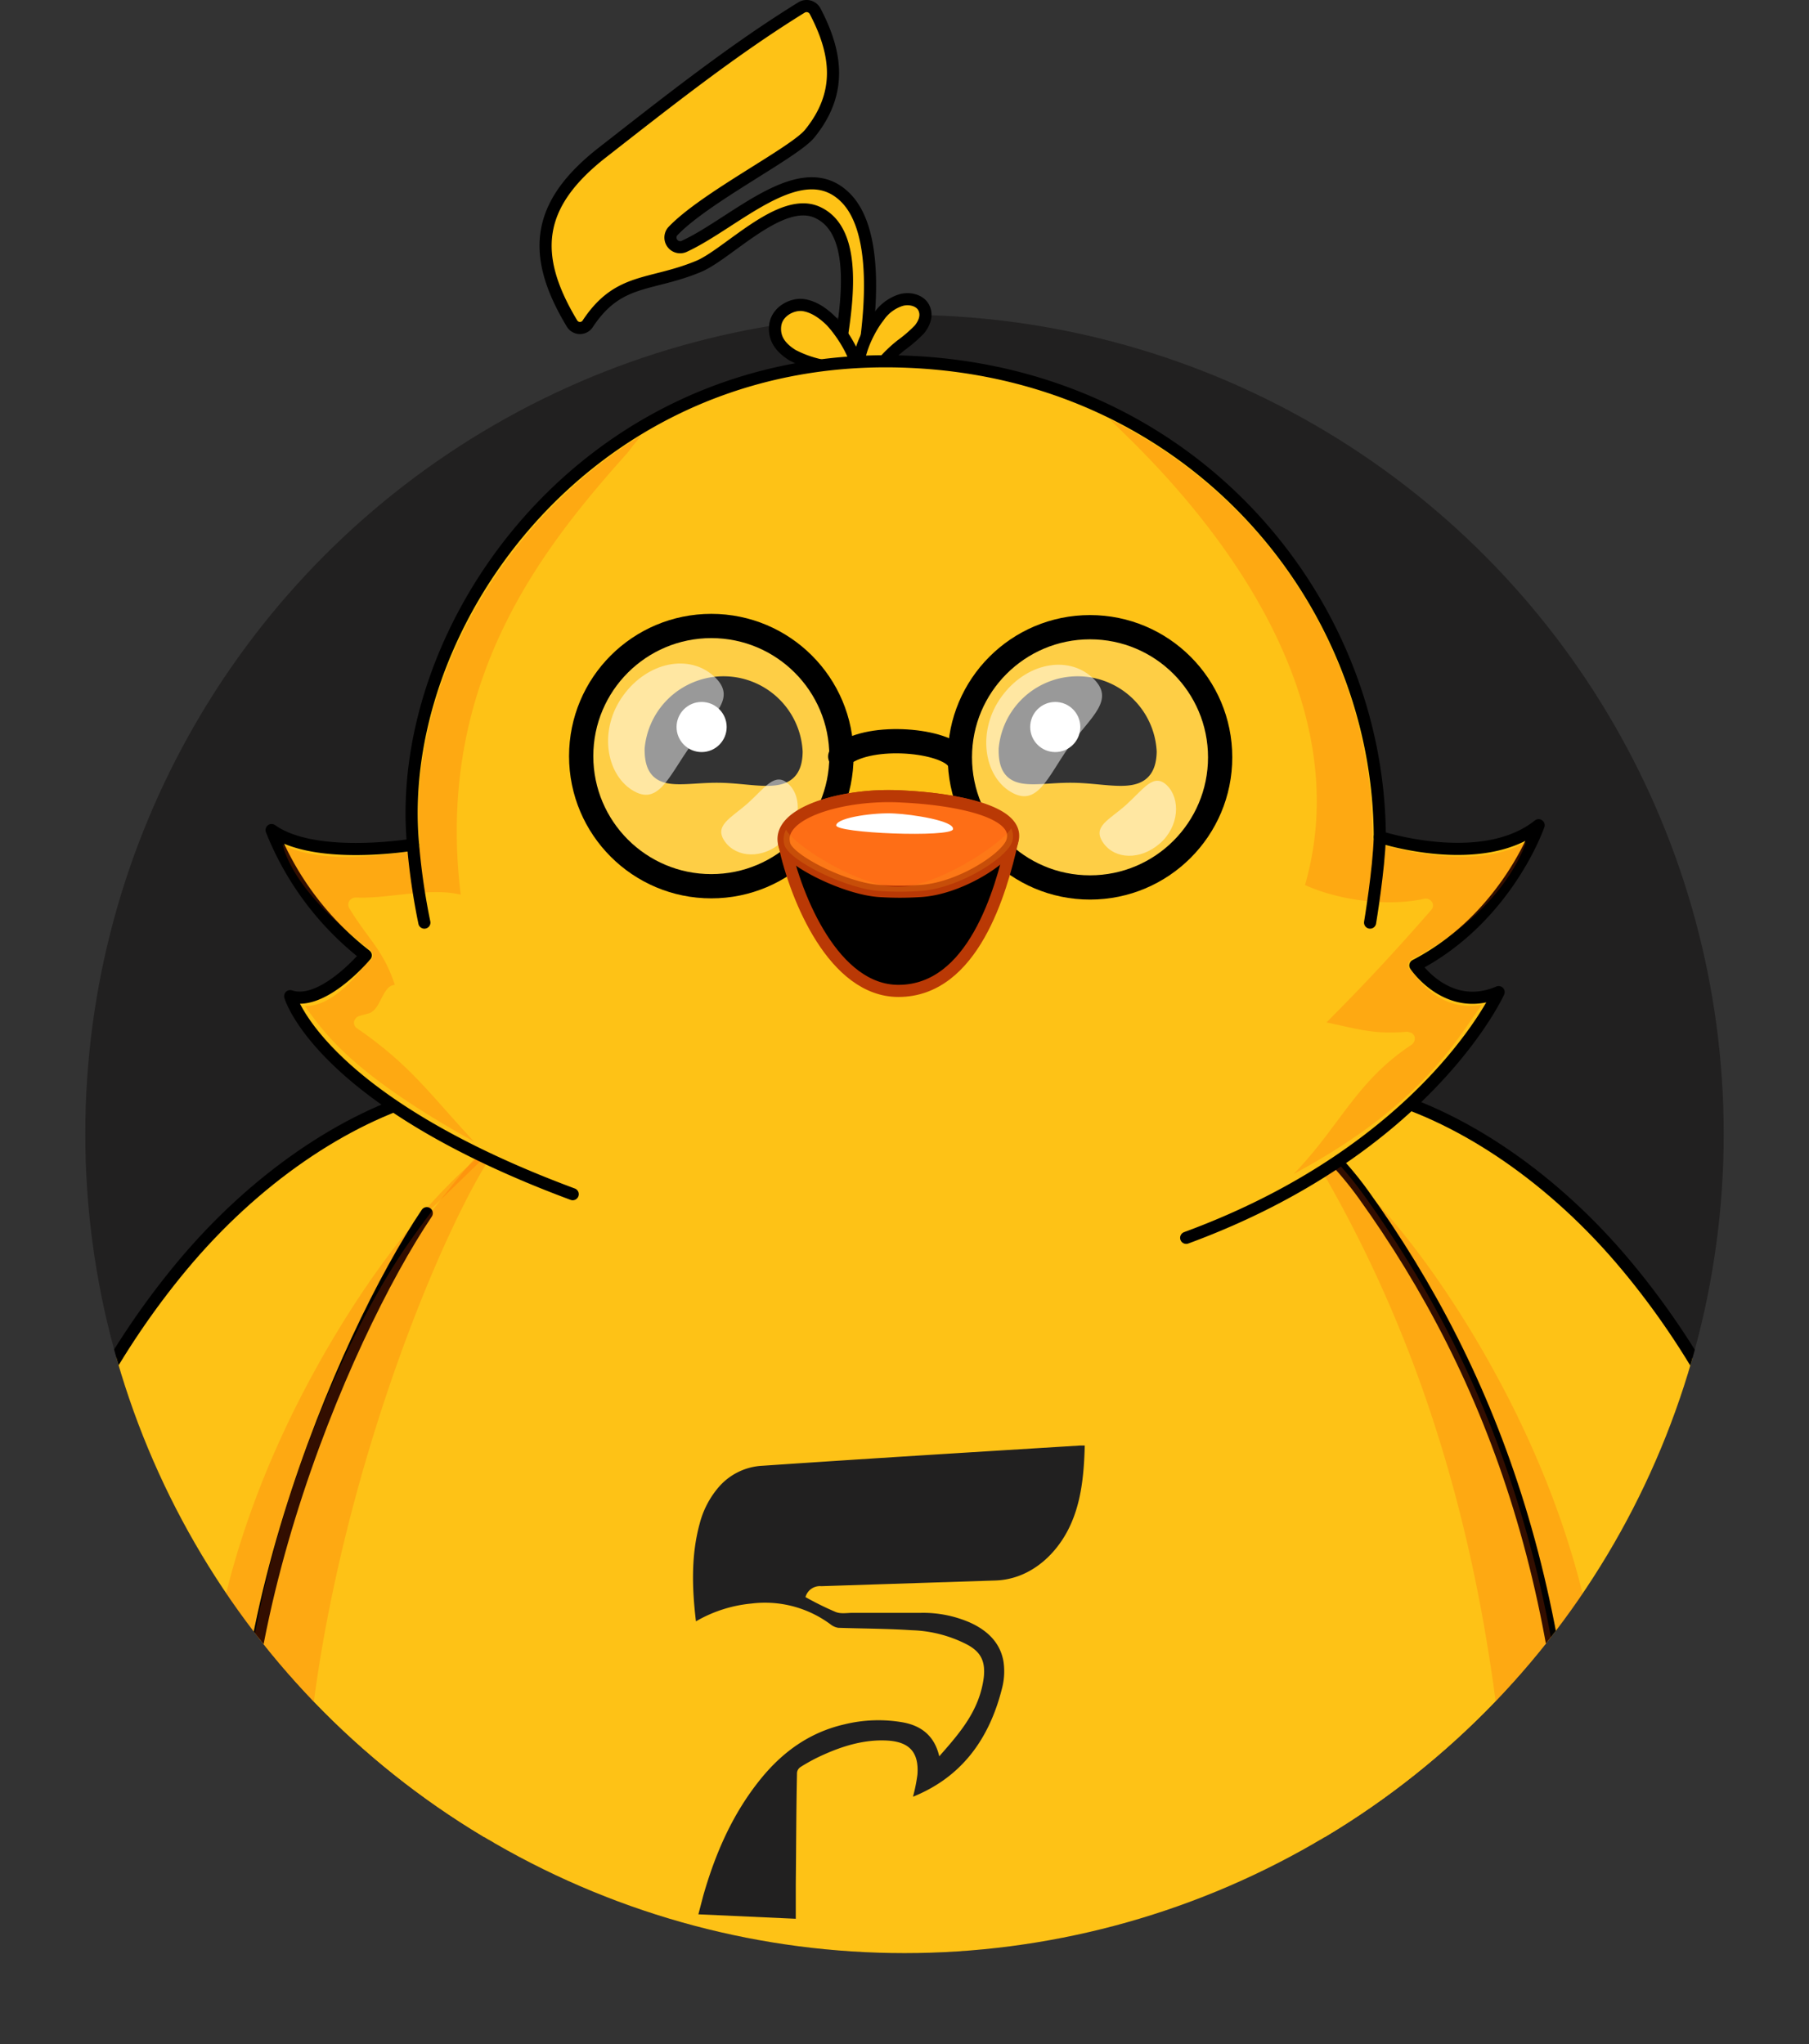 <svg id="Layer_1" data-name="Layer 1" xmlns="http://www.w3.org/2000/svg" xmlns:xlink="http://www.w3.org/1999/xlink" viewBox="0 0 447.6 505.8"><rect x="0" y="0" width="447.6" height="505.8" fill="#333333" stroke="none"/><defs><style>.cls-1,.cls-9{fill:none;}.cls-2{fill:#212020;}.cls-3{clip-path:url(#clip-path);}.cls-4{fill:#fec216;}.cls-4,.cls-6,.cls-9{stroke:#000;}.cls-11,.cls-12,.cls-4,.cls-6,.cls-9{stroke-linecap:round;stroke-linejoin:round;}.cls-11,.cls-12,.cls-4,.cls-6{stroke-width:3px;}.cls-5{fill:#ff4900;}.cls-13,.cls-5,.cls-8{opacity:0.2;}.cls-10,.cls-7,.cls-8{fill:#fff;}.cls-9{stroke-width:6px;}.cls-10{opacity:0.5;}.cls-11,.cls-12{stroke:#ba3905;}.cls-12{fill:#fe6e16;}.cls-13{fill:#fca01a;}</style><clipPath id="clip-path" transform="translate(-281.9 -198.7)"><circle id="Ellipse_1" data-name="Ellipse 1" class="cls-1" cx="505.7" cy="479.3" r="202.7"/></clipPath></defs><title>laugh</title><circle id="Ellipse_1-2" data-name="Ellipse 1" class="cls-2" cx="223.8" cy="280.6" r="202.7"/><g class="cls-3"><path class="cls-4" d="M436.1,481.2c-20.2-28.3-72.9-12.9-109.3,30.9-32.6,39.3-50.2,92.2-41,138.9,11.7,58.7,75.8,67.6,102.5,27.3C432.2,612.3,459.6,514.2,436.1,481.2Z" transform="translate(-281.9 -198.7)"/><path class="cls-5" d="M395,652.8c-12.4,17.3-34.8,21.8-54.9,16.5a66.7,66.7,0,0,1-4.5-12.4c-6.8-27.5-1.7-68.5,20.4-111.9,21.3-41.6,51.6-75.2,75.4-73.5a26.3,26.3,0,0,1,6,5.6C461.6,507.1,436.8,594.5,395,652.8Z" transform="translate(-281.9 -198.7)"/><path class="cls-4" d="M575.2,481.2c20.2-28.3,72.9-12.9,109.3,30.9,32.7,39.3,50.2,92.2,41,138.9-11.6,58.7-75.8,67.6-102.5,27.3C579.1,612.3,551.7,514.2,575.2,481.2Z" transform="translate(-281.9 -198.7)"/><path class="cls-5" d="M616.3,652.8c12.5,17.3,34.8,21.8,54.9,16.5a66.7,66.7,0,0,0,4.5-12.4c6.9-27.5,1.7-68.5-20.4-111.9-21.3-41.6-51.6-75.2-75.4-73.5a26.3,26.3,0,0,0-6,5.6C549.7,507.1,574.5,594.5,616.3,652.8Z" transform="translate(-281.9 -198.7)"/><g id="body"><path id="Group_3" data-name="Group 3" class="cls-4" d="M387.5,498.9c-20.4,30.3-55.7,111.6-43.5,174.8,0,0,42.3,18.6,150.5,17.1,124.1-1.7,176.9-15.7,176.9-15.7.8-79.7-19.7-135.7-52.2-180.9-19.5-27.1-58.5-46-101.2-48-20.1-1-62.9-.9-98.3,21.5" transform="translate(-281.9 -198.7)"/></g><path class="cls-5" d="M381.9,507.9c7.2-10.6,21.1-28.2,29.9-34.9a124.1,124.1,0,0,0-11.7,17.3c-18,32.2-49.2,117.7-42.1,187.9a116,116,0,0,1-14-4.5C331.8,610.5,361.5,538.2,381.9,507.9Z" transform="translate(-281.9 -198.7)"/><path class="cls-5" d="M671.4,675.1s-4.9,1.3-15.2,3.2c-1.6-85.1-20.5-144.9-49.1-193.1a104.7,104.7,0,0,0-7.7-11.1,96.5,96.5,0,0,1,19.8,20.1C651.7,539.4,672.2,595.4,671.4,675.1Z" transform="translate(-281.9 -198.7)"/><g id="Group_1" data-name="Group 1"><path id="Group_1-2" data-name="Group 1" class="cls-2" d="M550.3,556.4c-.2,7.5-.9,14.8-4.3,21.2s-9.7,12-18,12.2l-42.9,1.4a3.7,3.7,0,0,0-3.9,2.7,74.5,74.5,0,0,0,7.5,3.7c1.3.5,2.8.2,4.2.2h16.9a29,29,0,0,1,12.1,2.4c4.2,1.9,7.5,4.9,8.3,9.7a16.6,16.6,0,0,1-.3,6.3c-3.2,13-10.2,22.3-22.1,27.1a41.1,41.1,0,0,0,1.1-5.5c.4-5.5-2-8.1-7.5-8.4s-10.8,1.3-15.5,3.4a43,43,0,0,0-6,3.2,1.9,1.9,0,0,0-.8,1.6c-.2,9.3-.2,18.4-.3,27.3v8.6l-24.1-1.1,1.2-4.6c3-10.5,7.3-20.4,14.3-29,5.3-6.5,11.9-11.4,20.6-13.4a35.2,35.2,0,0,1,14.5-.5c4.4.8,7.8,3.2,9,8.4,5-5.7,9.9-11.2,11-19.4.5-4.3-.8-6.7-4.8-8.6a31.9,31.9,0,0,0-13-3.2c-6.1-.4-12.2-.4-18.2-.6a4.1,4.1,0,0,1-1.7-.7,27.2,27.2,0,0,0-19.8-5.3,33.5,33.5,0,0,0-13.7,4.4c-1-8.3-1.2-16.4.9-24.1a22.5,22.5,0,0,1,4.8-9.2,15.3,15.3,0,0,1,10.8-5.2c24.9-1.7,51-3.3,78.5-5Z" transform="translate(-281.9 -198.7)"/></g></g><g id="hair"><g id="Group_3-2" data-name="Group 3"><path id="Group_1-3" data-name="Group 1" class="cls-4" d="M480.3,200.5a2.4,2.4,0,0,1,3.3,1c5.5,10.5,6.7,20.3-1.3,30.2-3.7,4.7-26.1,15.9-34,24.3a2.4,2.4,0,0,0,2.8,3.7c12.7-5.8,29.1-23,40-12.1s4.3,42.8,1.8,53.1c-.8,2.9-5.8,2.3-5.6-.7.6-10.8,11-42.9-3.5-48.9-9-3.6-21.7,10.4-29,13.5-12,5-19.8,2.7-27.4,14.1a2.3,2.3,0,0,1-4,0c-10.3-17.1-8.8-29.5,7.6-42.3S463.3,211,480.3,200.5Z" transform="translate(-281.9 -198.7)"/></g><path id="Group_2" data-name="Group 2" class="cls-4" d="M487.6,278.2c-1.8-1.8-4.2-3.6-6.9-4s-6.6,1.5-7,5.1,1.9,5.8,4.3,7.3a27.3,27.3,0,0,0,6.5,2.4,25.3,25.3,0,0,1,6.8,3.3c1.2.8,2.5,2.1,2.8-.4C494.6,287.6,490.3,281.1,487.6,278.2Z" transform="translate(-281.9 -198.7)"/><path id="Group_1-4" data-name="Group 1" class="cls-4" d="M499.3,277.1a10.5,10.5,0,0,1,5.4-4.1c2.2-.7,4.9,0,5.8,1.9s.1,3.8-1.1,5.3a34.1,34.1,0,0,1-4.5,3.9,33.1,33.1,0,0,0-6.1,6.3c-1.4,1.6-2.7,3.8-3.9,1.6C492.8,288.2,496.8,280.2,499.3,277.1Z" transform="translate(-281.9 -198.7)"/></g><g id="head"><path id="Group_3-3" data-name="Group 3" class="cls-4" d="M575.4,505c59.8-22,77.3-60.8,77.3-60.8-12.6,5.4-20.6-6.6-20.6-6.6,22.7-11.8,30.5-34.7,30.5-34.7-14,11.2-39.3,2.9-39.3,2.9-.2-60.6-49.4-117.8-122.6-117.7-75.4.2-121.5,66.5-116.6,119.6,0,0-24.2,4.1-35-3.6a73.6,73.6,0,0,0,23.3,31s-10.7,12.8-18.7,10.1c0,0,7.2,25.7,69.9,49" transform="translate(-281.9 -198.7)"/><path id="Group_2-2" data-name="Group 2" class="cls-5" d="M440.5,306.5l-1,1.3c-.8.9-1.5,1.9-2.3,2.9-20.7,23.2-47.8,56.5-41.3,109.4-7.5-1.9-17.9,1-25.6.7h-.4a1.9,1.9,0,0,0-1.6.9,1.7,1.7,0,0,0,0,1.7c4.8,7.9,8.4,10.3,11.3,19-3.2.2-3.4,6.3-6.6,7.1l-2.2.6a2,2,0,0,0-1.3,1.4,1.7,1.7,0,0,0,.8,1.7c13.2,9.1,17.9,16.2,28.9,28-30.2-16.8-37-26.8-41.9-33.6,7.9.4,15.1-10.7,15.6-10.8a1.8,1.8,0,0,0,1.2-1.3,1.6,1.6,0,0,0-.6-1.7c-12.5-9.7-19.5-18.2-21.7-26.1,11.2,5.8,31.2,1.5,31.9,1.7a1.7,1.7,0,0,0,1.5-.4,1.3,1.3,0,0,0,.6-1.4C382.3,369.8,405.1,328.2,440.5,306.5Z" transform="translate(-281.9 -198.7)"/><path id="Group_1-5" data-name="Group 1" class="cls-5" d="M648.6,447.3c-6.2,8.3-14.5,24.7-46.6,41.9,11.5-11.9,15.4-22.9,29.2-32a1.9,1.9,0,0,0,.7-2,1.7,1.7,0,0,0-1-1l-.8-.2c-8.2.7-11.9-.6-20-2.3,9.4-9.4,17.1-17.7,25.9-27.8a1.6,1.6,0,0,0,.2-2,1.8,1.8,0,0,0-1.9-.8c-8.9,2-21.2.4-29.5-3.4,16.9-58.9-45.2-111.4-48.1-115.1,39.5,19.6,64.7,59.5,64.8,103.2a1.8,1.8,0,0,0,1.6,1.8c.8,0,22.5,7.3,36.4-.5-3.1,8.7-11.8,20.4-28.2,28.9a2,2,0,0,0-1,1.5,2,2,0,0,0,.9,1.6C631.7,439.3,637.5,449.5,648.6,447.3Z" transform="translate(-281.9 -198.7)"/><path class="cls-4" d="M384.1,407.7a163.6,163.6,0,0,0,2.8,19.3" transform="translate(-281.9 -198.7)"/><path class="cls-4" d="M623.3,405.8c-.2,8-2.4,21.2-2.4,21.2" transform="translate(-281.9 -198.7)"/></g><g id="face"><g id="Group_2-3" data-name="Group 2"><path id="Group_2-4" data-name="Group 2" class="cls-6" d="M479,384.7c-.1,9.9-8.9,6.4-18.8,6.2s-17.4,3.1-17.3-6.9a18.1,18.1,0,0,1,36.1.7Z" transform="translate(-281.9 -198.7)"/><circle id="Group_1-6" data-name="Group 1" class="cls-7" cx="173.6" cy="179.9" r="6.2"/></g></g><g id="face-2" data-name="face"><g id="Group_2-5" data-name="Group 2"><path id="Group_2-6" data-name="Group 2" class="cls-6" d="M566.6,384.7c-.2,9.9-8.9,6.4-18.9,6.2s-17.4,3.1-17.2-6.9a18.1,18.1,0,0,1,36.1.7Z" transform="translate(-281.9 -198.7)"/><circle id="Group_1-7" data-name="Group 1" class="cls-7" cx="261.1" cy="179.9" r="6.2"/></g></g><g id="Layer_3" data-name="Layer 3"><g id="Group_4" data-name="Group 4"><circle id="Group_4-2" data-name="Group 4" class="cls-8" cx="269.7" cy="187.4" r="32.2"/><circle id="Group_3-4" data-name="Group 3" class="cls-9" cx="269.7" cy="187.4" r="32.2"/><path id="Group_2-7" data-name="Group 2" class="cls-10" d="M546.4,383.5c-5.4,7.7-7.9,15.1-14.5,11.1s-8.3-15.1-2.2-23.5,16.3-10.3,22.4-4.8S551.8,376,546.4,383.5Z" transform="translate(-281.9 -198.7)"/><path id="Group_1-8" data-name="Group 1" class="cls-10" d="M560.6,397.8c4.3-3.9,6.8-8,10.1-4.7s3,10.1-1.8,14.3-11.1,4-14-.1S556.4,401.6,560.6,397.8Z" transform="translate(-281.9 -198.7)"/></g><g id="Group_4-3" data-name="Group 4"><circle id="Group_4-4" data-name="Group 4" class="cls-8" cx="176" cy="187.1" r="32.2"/><circle id="Group_3-5" data-name="Group 3" class="cls-9" cx="176" cy="187.1" r="32.2"/><path id="Group_2-8" data-name="Group 2" class="cls-10" d="M452.8,383.2c-5.5,7.7-8,15.1-14.5,11s-8.3-15-2.2-23.4,16.3-10.3,22.4-4.8S458.1,375.6,452.8,383.2Z" transform="translate(-281.9 -198.7)"/><path id="Group_1-9" data-name="Group 1" class="cls-10" d="M467,397.4c4.2-3.8,6.7-7.9,10.1-4.6s2.9,10.1-1.8,14.3-11.1,3.9-14-.1S462.7,401.2,467,397.4Z" transform="translate(-281.9 -198.7)"/></g><path id="Group_3-6" data-name="Group 3" class="cls-9" d="M489.8,385.9c6.4-5.8,24.8-4.3,28.8.2" transform="translate(-281.9 -198.7)"/></g><g id="lips"><path id="Group_4-5" data-name="Group 4" class="cls-11" d="M532.3,407.1c1.7-7.8-14.4-10.7-27-11.3-14.5-.9-31.1,3.9-29.3,12,2.9,13.4,12.3,36.1,28.2,36.1C522.7,443.9,529.6,419.1,532.3,407.1Z" transform="translate(-281.9 -198.7)"/><path id="Group_3-7" data-name="Group 3" class="cls-12" d="M532.3,407.1c2.7-7.7-14.4-10.7-27-11.3-14.5-.9-31.7,4-29.3,12,1.1,3.9,15.4,11,23.8,11.4a75.3,75.3,0,0,0,9.5,0C519,418.8,530.8,411.2,532.3,407.1Z" transform="translate(-281.9 -198.7)"/><path id="Group_2-9" data-name="Group 2" class="cls-13" d="M509.3,419.2a75.3,75.3,0,0,1-9.5,0c-8.2-.4-22.7-7.5-23.8-11.4a4.9,4.9,0,0,1,.4-3.8c2.1,4.1,18.4,14.2,27.7,14.2s25.1-10.2,28-14.5a4.4,4.4,0,0,1,.2,3.4C530.8,411.2,518.8,418.7,509.3,419.2Z" transform="translate(-281.9 -198.7)"/><path id="Group_1-10" data-name="Group 1" class="cls-7" d="M503.2,400c-4.4-.3-14.1.9-14.4,2.9s28.5,3.1,28.9,1S507.6,400.2,503.2,400Z" transform="translate(-281.9 -198.7)"/></g></svg>